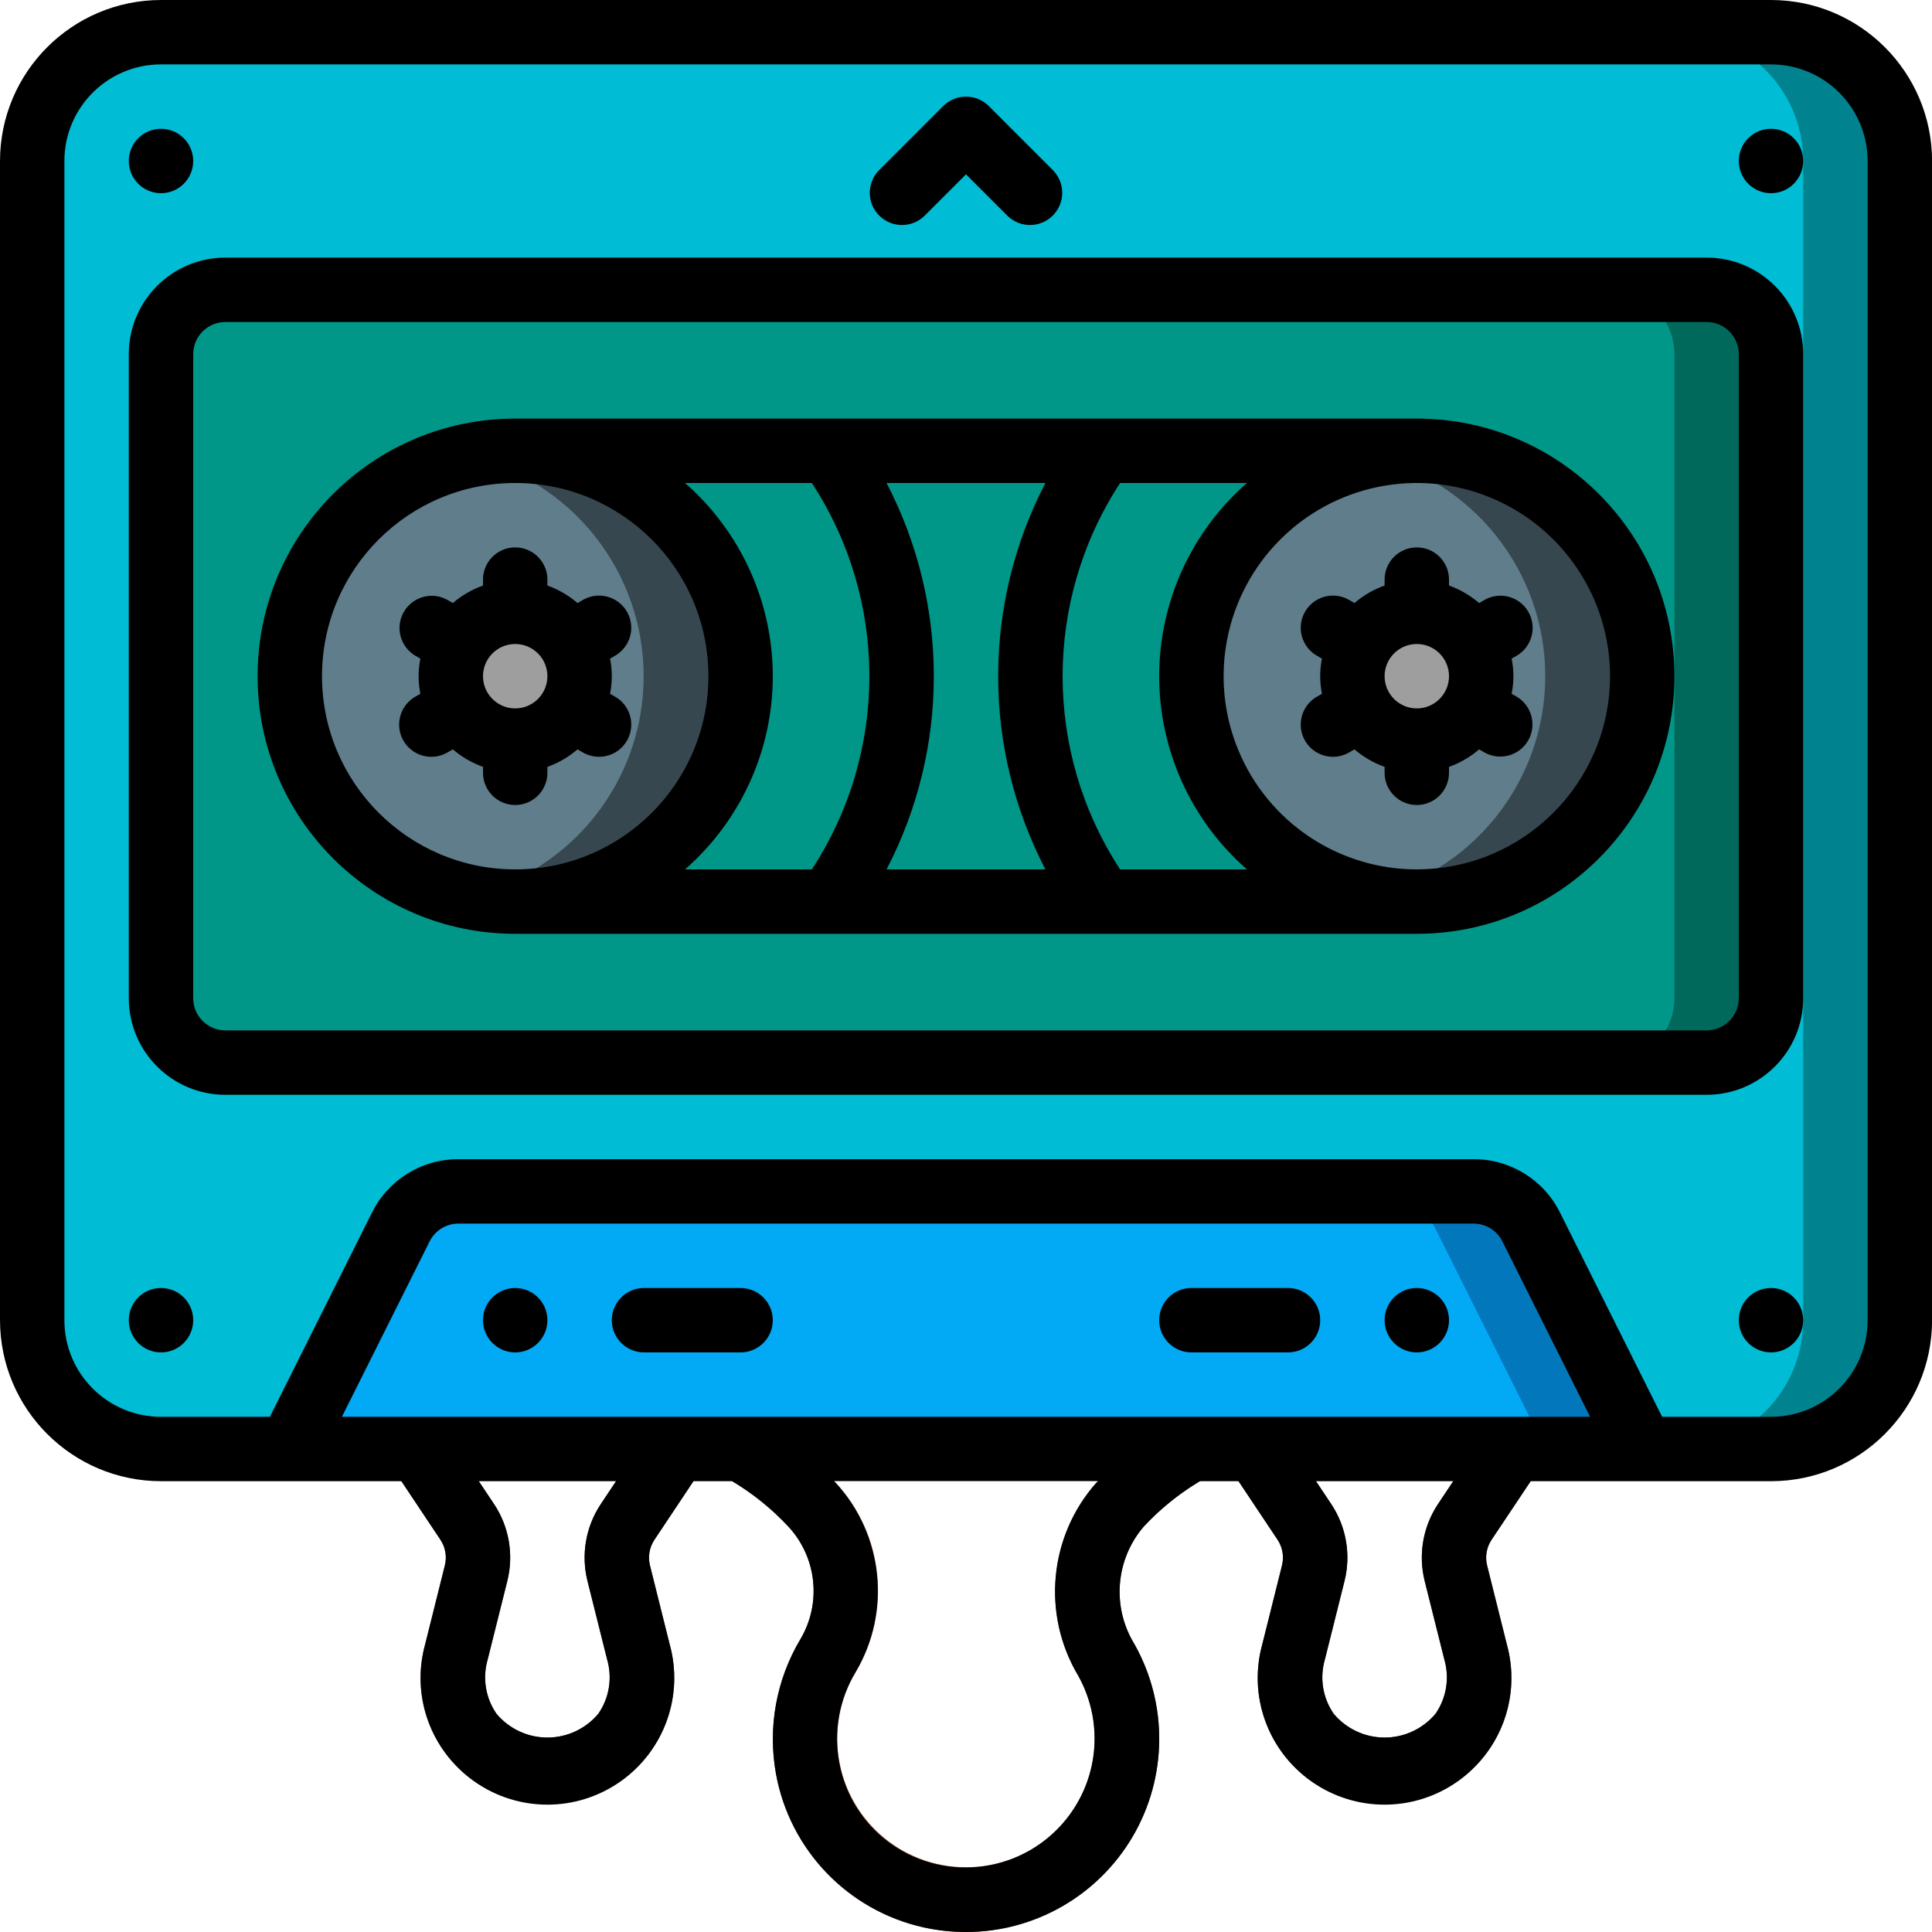 <svg height="512" viewBox="0 0 60 60" width="512" xmlns="http://www.w3.org/2000/svg"><g id="Page-1" fill="none" fill-rule="evenodd"><g id="017---Casette" fill-rule="nonzero"><g id="Color" transform="translate(1 1)"><g fill="#783e22"><path id="Shape" d="m28.991 59c-.44-0-.879-.047-1.309-.141-2.344-.522-4.149-2.396-4.582-4.759-.264-1.444.005-2.934.758-4.194.665-1.12.514-2.544-.371-3.5-.561-.606-1.215-1.118-1.937-1.519l.9-1.787c.937.508 1.784 1.166 2.507 1.948 1.484 1.61 1.734 4.004.615 5.886-.506.844-.684 1.844-.5 2.811.389 2.023 2.251 3.42 4.302 3.227s3.62-1.912 3.626-3.972c0-.686-.176-1.36-.511-1.958-1.137-1.907-.91-4.33.561-5.992.722-.78 1.566-1.437 2.5-1.944l.9 1.788c-.719.4-1.371.911-1.93 1.515-.88 1.026-.996 2.502-.287 3.653 1.044 1.86 1.023 4.134-.056 5.973-1.079 1.84-3.053 2.968-5.186 2.965z"/><path id="Shape" d="m16 55c-1.229.018-2.393-.546-3.141-1.522-.747-.975-.989-2.247-.652-3.428l.608-2.434c.069-.274.02-.565-.137-.8l-1.51-2.264 1.664-1.11 1.509 2.264c.469.703.619 1.572.414 2.392l-.609 2.434c-.168.574-.069 1.193.27 1.686.392.47.972.742 1.584.742s1.192-.272 1.584-.742c.339-.493.438-1.113.27-1.687l-.609-2.431c-.205-.821-.054-1.689.415-2.393l1.508-2.263 1.664 1.11-1.509 2.263c-.157.235-.207.526-.138.8l.608 2.433c.337 1.182.095 2.453-.652 3.428-.747.975-1.912 1.54-3.141 1.522z"/><path id="Shape" d="m42 55c-1.229.018-2.393-.546-3.141-1.522-.747-.975-.989-2.247-.652-3.428l.608-2.434c.069-.274.02-.565-.137-.8l-1.51-2.264 1.664-1.11 1.509 2.264c.469.703.619 1.572.414 2.392l-.609 2.434c-.168.574-.069 1.193.27 1.686.392.47.972.742 1.584.742s1.192-.272 1.584-.742c.339-.493.438-1.113.27-1.687l-.609-2.431c-.205-.821-.054-1.689.415-2.393l1.508-2.263 1.664 1.11-1.509 2.263c-.157.235-.207.526-.138.8l.608 2.433c.337 1.182.095 2.453-.652 3.428-.747.975-1.912 1.54-3.141 1.522z"/></g><rect id="Rectangle-path" fill="#00bcd4" height="44" rx="4" width="58"/><path id="Shape" d="m54 0h-3c2.209 0 4 1.791 4 4v36c0 2.209-1.791 4-4 4h3c2.209 0 4-1.791 4-4v-36c0-2.209-1.791-4-4-4z" fill="#00838f"/><path id="Shape" d="m50 44-3.447-6.894c-.339-.678-1.031-1.106-1.789-1.106h-31.528c-.758 0-1.45.428-1.789 1.106l-3.447 6.894" fill="#02a9f4"/><path id="Shape" d="m46.553 37.106c-.339-.678-1.031-1.106-1.789-1.106h-3c.758 0 1.45.428 1.789 1.106l3.447 6.894h3z" fill="#0377bc"/><rect id="Rectangle-path" fill="#009688" height="24" rx="2" width="50" x="4" y="8"/><path id="Shape" d="m52 8h-3c1.105 0 2 .895 2 2v20c0 1.105-.895 2-2 2h3c1.105 0 2-.895 2-2v-20c0-1.105-.895-2-2-2z" fill="#00695c"/><circle id="Oval" cx="15" cy="20" fill="#607d8b" r="7"/><path id="Shape" d="m15 13c-.504.001-1.007.056-1.5.165 3.206.709 5.489 3.551 5.489 6.835s-2.283 6.126-5.489 6.835c2.621.579 5.343-.391 7.006-2.498 1.663-2.107 1.974-4.98.802-7.395-1.173-2.415-3.623-3.946-6.308-3.942z" fill="#37474f"/><circle id="Oval" cx="15" cy="20" fill="#9e9e9e" r="2"/><circle id="Oval" cx="43" cy="20" fill="#607d8b" r="7"/><path id="Shape" d="m43 13c-.504.001-1.007.056-1.5.165 3.206.709 5.489 3.551 5.489 6.835s-2.283 6.126-5.489 6.835c2.621.579 5.343-.391 7.006-2.498 1.663-2.107 1.974-4.98.802-7.395-1.173-2.415-3.623-3.946-6.308-3.942z" fill="#37474f"/><circle id="Oval" cx="43" cy="20" fill="#9e9e9e" r="2"/></g><g id="Outline" fill="#000"><path id="Shape" d="m55 0h-50c-2.76.003-4.997 2.24-5 5v36c.003 2.76 2.24 4.997 5 5h7.465l1.213 1.819c.157.235.206.526.137.8l-.608 2.434c-.446 1.603.164 3.314 1.525 4.273 1.36.959 3.176.959 4.537 0 1.36-.959 1.971-2.67 1.525-4.273l-.608-2.433c-.069-.274-.019-.565.138-.8l1.212-1.82h1.2c.646.387 1.234.862 1.747 1.412.885.956 1.036 2.38.371 3.5-.749 1.259-1.017 2.747-.753 4.188.435 2.361 2.239 4.234 4.583 4.755.43.095.868.144 1.308.145 2.132.003 4.106-1.126 5.184-2.965 1.078-1.839 1.1-4.113.056-5.972-.709-1.151-.593-2.627.287-3.653.512-.549 1.099-1.024 1.743-1.41h1.2l1.213 1.819c.157.235.206.526.137.8l-.608 2.434c-.446 1.603.164 3.314 1.525 4.273 1.36.959 3.176.959 4.537 0 1.36-.959 1.971-2.67 1.525-4.273l-.608-2.433c-.069-.274-.019-.565.138-.8l1.216-1.82h7.465c2.76-.003 4.997-2.24 5-5v-36c-.003-2.76-2.24-4.997-5-5zm-44.382 44 2.724-5.447c.169-.339.515-.553.894-.553h31.528c.379 0.0.725.214.894.553l2.724 5.447zm7.627 5.1.609 2.433c.168.574.069 1.194-.27 1.687-.392.47-.972.742-1.584.742s-1.192-.272-1.584-.742c-.339-.493-.438-1.112-.27-1.686l.609-2.434c.205-.82.055-1.689-.414-2.392l-.473-.708h4.264l-.472.708c-.469.703-.62 1.572-.415 2.392zm15.8-3.051c-1.471 1.662-1.698 4.085-.561 5.992.771 1.381.657 3.086-.291 4.352-.947 1.266-2.551 1.857-4.093 1.507-1.553-.346-2.749-1.587-3.036-3.152-.184-.967-.006-1.967.5-2.811 1.119-1.882.869-4.276-.615-5.886-.018-.019-.036-.035-.054-.054h8.2c-.012.021-.029.035-.045.053zm10.2 3.051.609 2.433c.168.574.069 1.194-.27 1.687-.392.47-.972.742-1.584.742s-1.192-.272-1.584-.742c-.339-.493-.438-1.112-.27-1.686l.609-2.434c.205-.82.055-1.689-.414-2.392l-.473-.708h4.264l-.472.708c-.469.703-.62 1.572-.415 2.392zm13.755-8.1c0 1.657-1.343 3-3 3h-3.382l-3.171-6.342c-.505-1.019-1.546-1.662-2.683-1.658h-31.528c-1.137-.004-2.178.639-2.683 1.658l-3.171 6.342h-3.382c-1.657 0-3-1.343-3-3v-36c0-1.657 1.343-3 3-3h50c1.657 0 3 1.343 3 3z"/><circle id="Oval" cx="5" cy="5" r="1"/><circle id="Oval" cx="5" cy="41" r="1"/><circle id="Oval" cx="55" cy="5" r="1"/><circle id="Oval" cx="55" cy="41" r="1"/><circle id="Oval" cx="16" cy="41" r="1"/><path id="Shape" d="m23 40h-3c-.552 0-1 .448-1 1s.448 1 1 1h3c.552 0 1-.448 1-1s-.448-1-1-1z"/><circle id="Oval" cx="44" cy="41" r="1"/><path id="Shape" d="m40 40h-3c-.552 0-1 .448-1 1s.448 1 1 1h3c.552 0 1-.448 1-1s-.448-1-1-1z"/><path id="Shape" d="m53 8h-46c-1.657 0-3 1.343-3 3v20c0 1.657 1.343 3 3 3h46c1.657 0 3-1.343 3-3v-20c0-1.657-1.343-3-3-3zm1 23c0 .552-.448 1-1 1h-46c-.552 0-1-.448-1-1v-20c0-.552.448-1 1-1h46c.552 0 1 .448 1 1z"/><path id="Shape" d="m28.707 6.707 1.293-1.293 1.293 1.293c.392.379 1.016.374 1.402-.012.386-.386.391-1.009.012-1.402l-2-2c-.39-.39-1.024-.39-1.414 0l-2 2c-.379.392-.374 1.016.012 1.402.386.386 1.009.391 1.402.012z"/><path id="Shape" d="m44 13h-28c-4.418 0-8 3.582-8 8s3.582 8 8 8h28c4.418 0 8-3.582 8-8s-3.582-8-8-8zm-11.533 2c-1.957 3.761-1.957 8.239 0 12h-4.934c1.957-3.761 1.957-8.239 0-12zm-22.467 6c0-3.314 2.686-6 6-6s6 2.686 6 6-2.686 6-6 6c-3.312-.003-5.997-2.688-6-6zm14 0c-.001-2.299-.995-4.486-2.726-6h3.94c2.381 3.646 2.381 8.354 0 12h-3.94c1.731-1.514 2.725-3.701 2.726-6zm10.786 6c-2.381-3.646-2.381-8.354 0-12h3.94c-1.732 1.513-2.726 3.7-2.726 6s.994 4.487 2.726 6zm9.214 0c-2.427 0-4.615-1.462-5.543-3.704s-.415-4.823 1.301-6.539 4.297-2.229 6.539-1.301 3.704 3.117 3.704 5.543c-.003 3.312-2.688 5.997-6 6z"/><path id="Shape" d="m17 24v-.184c.343-.123.66-.307.936-.544l.162.094c.31.181.693.183 1.004.004.311-.179.503-.51.502-.869s-.194-.69-.506-.867l-.153-.088c.073-.36.073-.732 0-1.092l.153-.088c.312-.177.505-.508.506-.867s-.191-.691-.502-.869c-.311-.179-.694-.177-1.004.004l-.162.094c-.276-.237-.593-.421-.936-.544v-.184c0-.552-.448-1-1-1s-1 .448-1 1v.184c-.343.123-.66.307-.936.544l-.162-.094c-.478-.272-1.085-.107-1.36.369-.275.476-.114 1.085.36 1.363l.153.088c-.073.36-.073.732 0 1.092l-.153.088c-.312.177-.505.508-.506.867s.191.691.502.869c.311.179.694.177 1.004-.004l.162-.094c.276.237.593.421.936.544v.184c0 .552.448 1 1 1s1-.448 1-1zm-2-3c0-.552.448-1 1-1s1 .448 1 1-.448 1-1 1-1-.448-1-1z"/><path id="Shape" d="m47.464 19c-.276-.478-.888-.642-1.366-.366l-.162.094c-.276-.237-.593-.421-.936-.544v-.184c0-.552-.448-1-1-1s-1 .448-1 1v.184c-.343.123-.66.307-.936.544l-.162-.094c-.31-.181-.693-.183-1.004-.004-.311.179-.503.51-.502.869s.194.69.506.867l.153.088c-.073.36-.073.732 0 1.092l-.153.088c-.312.177-.505.508-.506.867s.191.691.502.869c.311.179.694.177 1.004-.004l.162-.094c.276.237.593.421.936.544v.184c0 .552.448 1 1 1s1-.448 1-1v-.184c.343-.123.66-.307.936-.544l.162.094c.478.272 1.085.107 1.36-.369.275-.476.114-1.085-.36-1.363l-.153-.088c.073-.36.073-.732 0-1.092l.153-.088c.478-.276.642-.888.366-1.366zm-4.464 2c0-.552.448-1 1-1s1 .448 1 1-.448 1-1 1-1-.448-1-1z"/></g></g></g></svg>